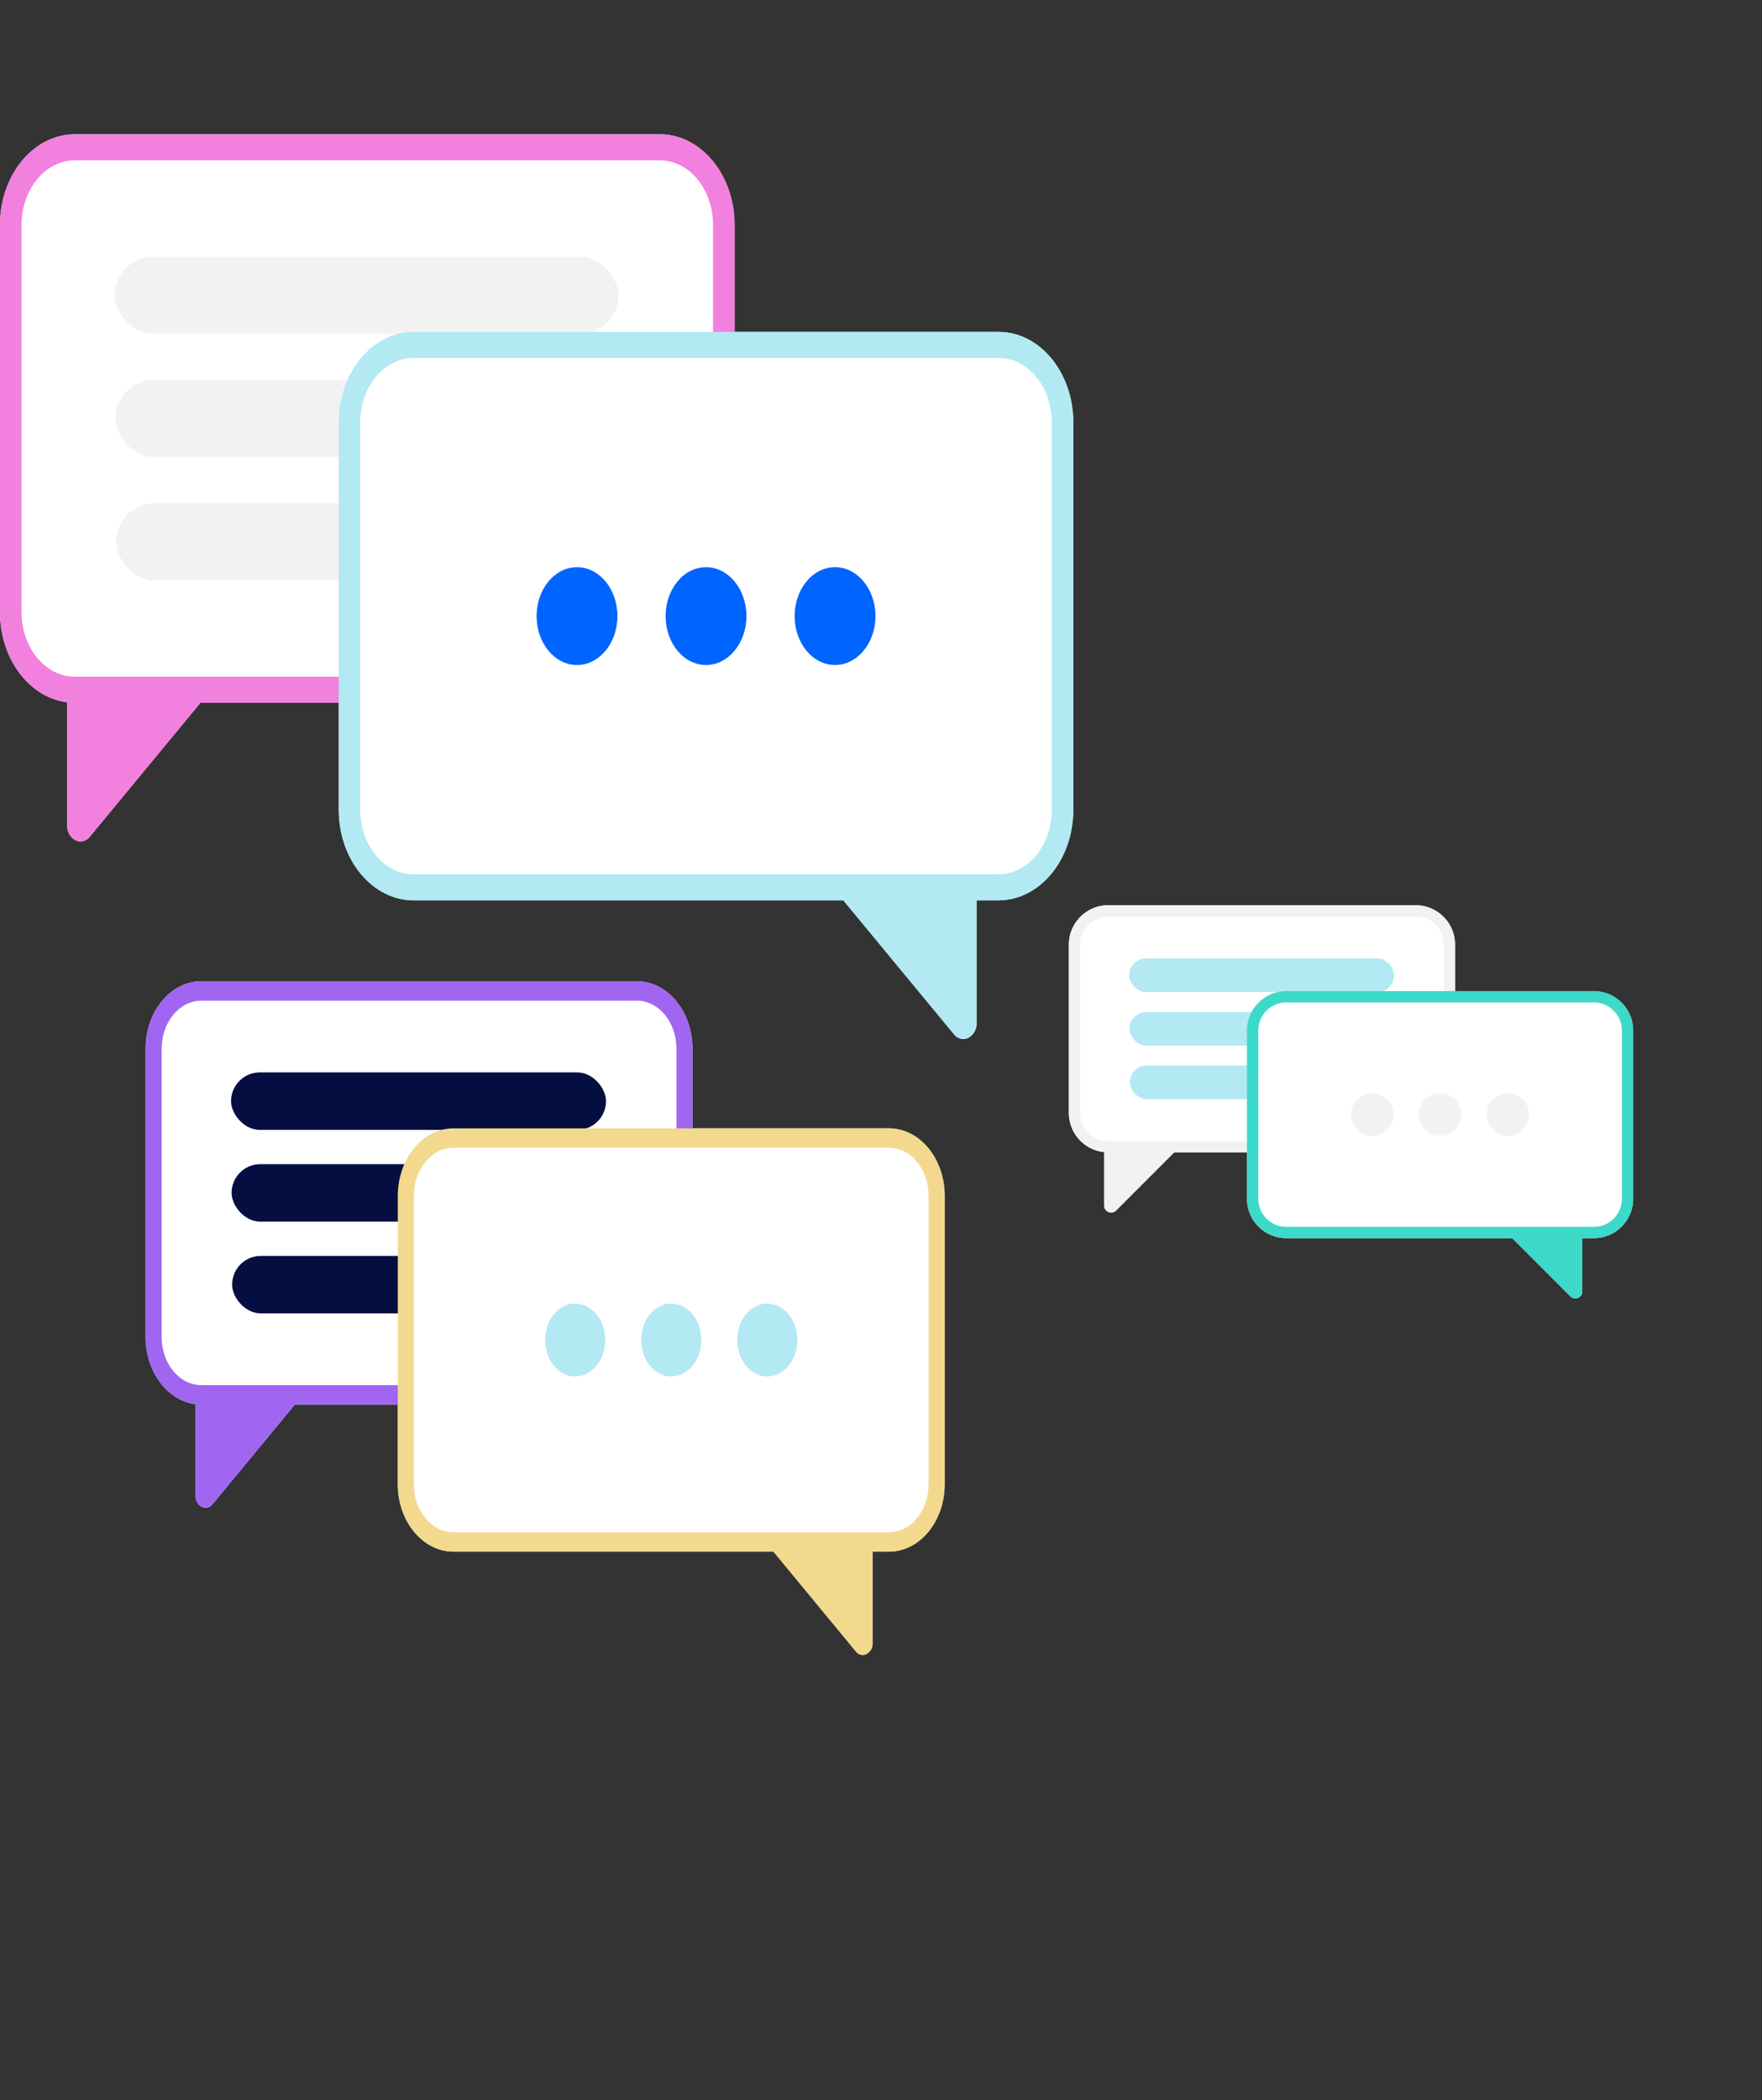 <svg xmlns="http://www.w3.org/2000/svg" xmlns:xlink="http://www.w3.org/1999/xlink" width="605" height="721" viewBox="0 0 605 721">
  <rect x="0" y="0" width="605" height="721" fill="#333333" stroke="none"/>
  <defs>
    <clipPath id="clip-path">
      <rect id="Rectangle_156" data-name="Rectangle 156" width="453" height="562" transform="translate(1059 6519)" fill="#fff" stroke="#707070" stroke-width="1"/>
    </clipPath>
    <clipPath id="clip-path-2">
      <rect id="Rectangle_168" data-name="Rectangle 168" width="337" height="418" transform="translate(1059 6519.6)" fill="#fff" stroke="#707070" stroke-width="1"/>
    </clipPath>
    <clipPath id="clip-path-3">
      <rect id="Rectangle_194" data-name="Rectangle 194" width="238" height="244" transform="translate(1059 6519.6)" fill="#fff" stroke="#707070" stroke-width="1"/>
    </clipPath>
  </defs>
  <g id="Group_154" data-name="Group 154" transform="translate(-1199 -6303)">
    <g id="Mask_Group_5" data-name="Mask Group 5" transform="translate(140 -216)" clip-path="url(#clip-path)">
      <g id="undraw_typing_re_d4sq" transform="translate(1059 6565.099)">
        <path id="Path_656" data-name="Path 656" d="M177.4,74.434H378.256c14.179.019,25.67,13.926,25.686,31.086V238.505c-.016,17.161-11.506,31.067-25.686,31.086H177.4c-14.179-.019-25.67-13.926-25.686-31.086V105.52c.016-17.16,11.507-31.067,25.686-31.086Z" transform="translate(-151.718 -74.434)" fill="#f2f2f2"/>
        <path id="Path_657" data-name="Path 657" d="M181.952,86.376H382.8c10.1.014,18.28,9.917,18.291,22.137V241.5c-.011,12.22-8.194,22.124-18.291,22.137H181.952c-10.1-.014-18.28-9.917-18.291-22.137V108.514c.011-12.22,8.194-22.123,18.291-22.137Z" transform="translate(-156.267 -77.428)" fill="#fff"/>
        <path id="Path_658" data-name="Path 658" d="M193.561,380.507a3.926,3.926,0,0,1-1.765-.432A5.515,5.515,0,0,1,189,375V329.03l50.642-2.062-42.9,51.917a4.133,4.133,0,0,1-3.179,1.622Z" transform="translate(-165.915 -137.736)" fill="#f2f2f2"/>
        <rect id="Rectangle_159" data-name="Rectangle 159" width="172.928" height="26.502" rx="13.251" transform="translate(39.403 42.027)" fill="#f2f2f2"/>
        <rect id="Rectangle_160" data-name="Rectangle 160" width="172.928" height="26.502" rx="13.251" transform="translate(39.648 84.328)" fill="#f2f2f2"/>
        <rect id="Rectangle_161" data-name="Rectangle 161" width="172.928" height="26.502" rx="13.251" transform="translate(39.892 126.629)" fill="#f2f2f2"/>
        <path id="Path_659" data-name="Path 659" d="M566.107,164.947H365.255c-14.179.019-25.67,13.926-25.686,31.086V329.019c.016,17.161,11.506,31.067,25.686,31.086H566.107c14.179-.019,25.67-13.926,25.686-31.086V196.033c-.016-17.16-11.507-31.067-25.686-31.086Z" transform="translate(-223.261 -97.123)" fill="#e6e6e6"/>
        <path id="Path_660" data-name="Path 660" d="M570.655,176.89H369.8c-10.1.014-18.28,9.917-18.291,22.137V332.012c.011,12.22,8.194,22.124,18.291,22.137H570.655c10.1-.014,18.28-9.917,18.291-22.137V199.027c-.011-12.22-8.194-22.123-18.291-22.137Z" transform="translate(-227.81 -100.116)" fill="#fff"/>
        <path id="Path_661" data-name="Path 661" d="M654.389,469.4l-42.9-51.917,50.641,2.062v45.972a5.515,5.515,0,0,1-2.8,5.072,3.926,3.926,0,0,1-1.765.432,4.133,4.133,0,0,1-3.179-1.622Z" transform="translate(-326.822 -160.425)" fill="#e6e6e6"/>
        <ellipse id="Ellipse_14" data-name="Ellipse 14" cx="13.877" cy="16.795" rx="13.877" ry="16.795" transform="translate(184.243 148.609)" fill="#6c63ff"/>
        <ellipse id="Ellipse_15" data-name="Ellipse 15" cx="13.877" cy="16.795" rx="13.877" ry="16.795" transform="translate(228.543 148.609)" fill="#6c63ff"/>
        <ellipse id="Ellipse_16" data-name="Ellipse 16" cx="13.877" cy="16.795" rx="13.877" ry="16.795" transform="translate(272.842 148.609)" fill="#6c63ff"/>
      </g>
      <g id="undraw_typing_re_d4sq-2" data-name="undraw_typing_re_d4sq" transform="translate(1059 6565.099)">
        <path id="Path_656-2" data-name="Path 656" d="M177.4,74.434H378.256c14.179.019,25.67,13.926,25.686,31.086V238.505c-.016,17.161-11.506,31.067-25.686,31.086H177.4c-14.179-.019-25.67-13.926-25.686-31.086V105.52c.016-17.16,11.507-31.067,25.686-31.086Z" transform="translate(-151.718 -74.434)" fill="#f280df"/>
        <path id="Path_657-2" data-name="Path 657" d="M181.952,86.376H382.8c10.1.014,18.28,9.917,18.291,22.137V241.5c-.011,12.22-8.194,22.124-18.291,22.137H181.952c-10.1-.014-18.28-9.917-18.291-22.137V108.514c.011-12.22,8.194-22.123,18.291-22.137Z" transform="translate(-156.267 -77.428)" fill="#fff"/>
        <path id="Path_658-2" data-name="Path 658" d="M193.561,380.507a3.926,3.926,0,0,1-1.765-.432A5.515,5.515,0,0,1,189,375V329.03l50.642-2.062-42.9,51.917a4.133,4.133,0,0,1-3.179,1.622Z" transform="translate(-165.915 -137.736)" fill="#f280df"/>
        <rect id="Rectangle_159-2" data-name="Rectangle 159" width="172.928" height="26.502" rx="13.251" transform="translate(39.403 42.027)" fill="#f2f2f2"/>
        <rect id="Rectangle_160-2" data-name="Rectangle 160" width="172.928" height="26.502" rx="13.251" transform="translate(39.648 84.328)" fill="#f2f2f2"/>
        <rect id="Rectangle_161-2" data-name="Rectangle 161" width="172.928" height="26.502" rx="13.251" transform="translate(39.892 126.629)" fill="#f2f2f2"/>
        <path id="Path_659-2" data-name="Path 659" d="M566.107,164.947H365.255c-14.179.019-25.67,13.926-25.686,31.086V329.019c.016,17.161,11.506,31.067,25.686,31.086H566.107c14.179-.019,25.67-13.926,25.686-31.086V196.033c-.016-17.16-11.507-31.067-25.686-31.086Z" transform="translate(-223.261 -97.123)" fill="#b3e9f3"/>
        <path id="Path_660-2" data-name="Path 660" d="M570.655,176.89H369.8c-10.1.014-18.28,9.917-18.291,22.137V332.012c.011,12.22,8.194,22.124,18.291,22.137H570.655c10.1-.014,18.28-9.917,18.291-22.137V199.027c-.011-12.22-8.194-22.123-18.291-22.137Z" transform="translate(-227.81 -100.116)" fill="#fff"/>
        <path id="Path_661-2" data-name="Path 661" d="M654.389,469.4l-42.9-51.917,50.641,2.062v45.972a5.515,5.515,0,0,1-2.8,5.072,3.926,3.926,0,0,1-1.765.432,4.133,4.133,0,0,1-3.179-1.622Z" transform="translate(-326.822 -160.425)" fill="#b3e9f3"/>
        <path id="Path_663" data-name="Path 663" d="M13.877,0c7.664,0,13.877,7.519,13.877,16.795S21.541,33.589,13.877,33.589,0,26.07,0,16.795,6.213,0,13.877,0Z" transform="translate(184.243 148.609)" fill="#0064ff"/>
        <path id="Path_662" data-name="Path 662" d="M13.877,0c7.664,0,13.877,7.519,13.877,16.795S21.541,33.589,13.877,33.589,0,26.07,0,16.795,6.213,0,13.877,0Z" transform="translate(228.543 148.609)" fill="#0064ff"/>
        <ellipse id="Ellipse_16-2" data-name="Ellipse 16" cx="13.877" cy="16.795" rx="13.877" ry="16.795" transform="translate(272.842 148.609)" fill="#0064ff"/>
      </g>
    </g>
    <g id="Mask_Group_6" data-name="Mask Group 6" transform="translate(190 86.4)" clip-path="url(#clip-path-2)">
      <g id="undraw_typing_re_d4sq-3" data-name="undraw_typing_re_d4sq" transform="translate(1059 6553.457)">
        <path id="Path_664" data-name="Path 664" d="M170.841,74.434H320.37c10.556.014,19.111,10.369,19.122,23.147V196.6c-.012,12.778-8.566,23.133-19.122,23.147H170.841c-10.556-.014-19.111-10.369-19.122-23.147V97.581C151.73,84.8,160.285,74.448,170.841,74.434Z" transform="translate(-151.718 -74.434)" fill="#f2f2f2"/>
        <path id="Path_665" data-name="Path 665" d="M177.279,86.376h149.53c7.517.01,13.609,7.384,13.617,16.484v99.022c-.008,9.1-6.1,16.473-13.618,16.484H177.279c-7.517-.01-13.609-7.384-13.617-16.484V102.86c.008-9.1,6.1-16.473,13.617-16.484Z" transform="translate(-158.156 -79.713)" fill="#fff"/>
        <path id="Path_666" data-name="Path 666" d="M192.394,366.834a2.922,2.922,0,0,1-1.314-.322,4.107,4.107,0,0,1-2.085-3.777V328.5l37.7-1.535-31.936,38.657a3.077,3.077,0,0,1-2.367,1.208Z" transform="translate(-171.812 -186.065)" fill="#f2f2f2"/>
        <rect id="Rectangle_162" data-name="Rectangle 162" width="128.741" height="19.733" rx="9.867" transform="translate(29.335 31.294)" fill="#f2f2f2"/>
        <rect id="Rectangle_163" data-name="Rectangle 163" width="128.741" height="19.733" rx="9.867" transform="translate(29.517 62.791)" fill="#f2f2f2"/>
        <rect id="Rectangle_164" data-name="Rectangle 164" width="128.741" height="19.733" rx="9.867" transform="translate(29.699 94.288)" fill="#f2f2f2"/>
        <path id="Path_667" data-name="Path 667" d="M508.222,164.947H358.692c-10.556.014-19.111,10.369-19.122,23.147v99.022c.012,12.778,8.566,23.133,19.122,23.147h149.53c10.556-.014,19.111-10.369,19.122-23.147V188.094c-.012-12.778-8.566-23.133-19.122-23.147Z" transform="translate(-252.981 -114.445)" fill="#e6e6e6"/>
        <path id="Path_668" data-name="Path 668" d="M514.659,176.89H365.13c-7.517.01-13.609,7.384-13.617,16.484V292.4c.008,9.1,6.1,16.473,13.617,16.484h149.53c7.517-.01,13.609-7.384,13.617-16.484V193.373C528.268,184.274,522.177,176.9,514.659,176.89Z" transform="translate(-259.418 -119.724)" fill="#fff"/>
        <path id="Path_669" data-name="Path 669" d="M643.427,456.139l-31.936-38.658,37.7,1.535v34.231a4.106,4.106,0,0,1-2.085,3.777,2.922,2.922,0,0,1-1.314.322A3.077,3.077,0,0,1,643.427,456.139Z" transform="translate(-399.562 -226.075)" fill="#e6e6e6"/>
        <ellipse id="Ellipse_17" data-name="Ellipse 17" cx="10.331" cy="12.505" rx="10.331" ry="12.505" transform="translate(137.165 110.655)" fill="#6c63ff"/>
        <ellipse id="Ellipse_18" data-name="Ellipse 18" cx="10.331" cy="12.505" rx="10.331" ry="12.505" transform="translate(170.145 110.655)" fill="#6c63ff"/>
        <ellipse id="Ellipse_19" data-name="Ellipse 19" cx="10.331" cy="12.505" rx="10.331" ry="12.505" transform="translate(203.125 110.655)" fill="#6c63ff"/>
      </g>
      <g id="undraw_typing_re_d4sq-4" data-name="undraw_typing_re_d4sq" transform="translate(1059 6553.457)">
        <path id="Path_670" data-name="Path 670" d="M170.841,74.434H320.37c10.556.014,19.111,10.369,19.122,23.147V196.6c-.012,12.778-8.566,23.133-19.122,23.147H170.841c-10.556-.014-19.111-10.369-19.122-23.147V97.581C151.73,84.8,160.285,74.448,170.841,74.434Z" transform="translate(-151.718 -74.434)" fill="#a066f2"/>
        <path id="Path_671" data-name="Path 671" d="M177.279,86.376h149.53c7.517.01,13.609,7.384,13.617,16.484v99.022c-.008,9.1-6.1,16.473-13.618,16.484H177.279c-7.517-.01-13.609-7.384-13.617-16.484V102.86c.008-9.1,6.1-16.473,13.617-16.484Z" transform="translate(-158.156 -79.713)" fill="#fff"/>
        <path id="Path_672" data-name="Path 672" d="M192.394,366.834a2.922,2.922,0,0,1-1.314-.322,4.107,4.107,0,0,1-2.085-3.777V328.5l37.7-1.535-31.936,38.657a3.077,3.077,0,0,1-2.367,1.208Z" transform="translate(-171.812 -186.065)" fill="#a066f2"/>
        <rect id="Rectangle_165" data-name="Rectangle 165" width="128.741" height="19.733" rx="9.867" transform="translate(29.335 31.294)" fill="#050e40"/>
        <rect id="Rectangle_166" data-name="Rectangle 166" width="128.741" height="19.733" rx="9.867" transform="translate(29.517 62.791)" fill="#050e40"/>
        <rect id="Rectangle_167" data-name="Rectangle 167" width="128.741" height="19.733" rx="9.867" transform="translate(29.699 94.288)" fill="#050e40"/>
        <path id="Path_673" data-name="Path 673" d="M508.222,164.947H358.692c-10.556.014-19.111,10.369-19.122,23.147v99.022c.012,12.778,8.566,23.133,19.122,23.147h149.53c10.556-.014,19.111-10.369,19.122-23.147V188.094c-.012-12.778-8.566-23.133-19.122-23.147Z" transform="translate(-252.981 -114.445)" fill="#f2d98d"/>
        <path id="Path_674" data-name="Path 674" d="M514.659,176.89H365.13c-7.517.01-13.609,7.384-13.617,16.484V292.4c.008,9.1,6.1,16.473,13.617,16.484h149.53c7.517-.01,13.609-7.384,13.617-16.484V193.373C528.268,184.274,522.177,176.9,514.659,176.89Z" transform="translate(-259.418 -119.724)" fill="#fff"/>
        <path id="Path_675" data-name="Path 675" d="M643.427,456.139l-31.936-38.658,37.7,1.535v34.231a4.106,4.106,0,0,1-2.085,3.777,2.922,2.922,0,0,1-1.314.322A3.077,3.077,0,0,1,643.427,456.139Z" transform="translate(-399.562 -226.075)" fill="#f2d98d"/>
        <path id="Path_676" data-name="Path 676" d="M10.331,0c5.706,0,10.331,5.6,10.331,12.505S16.037,25.011,10.331,25.011,0,19.412,0,12.505,4.625,0,10.331,0Z" transform="translate(137.165 110.655)" fill="#b3e9f3"/>
        <path id="Path_677" data-name="Path 677" d="M10.331,0c5.706,0,10.331,5.6,10.331,12.505S16.037,25.011,10.331,25.011,0,19.412,0,12.505,4.625,0,10.331,0Z" transform="translate(170.145 110.655)" fill="#b3e9f3"/>
        <ellipse id="Ellipse_20" data-name="Ellipse 20" cx="10.331" cy="12.505" rx="10.331" ry="12.505" transform="translate(203.125 110.655)" fill="#b3e9f3"/>
      </g>
    </g>
    <g id="Mask_Group_21" data-name="Mask Group 21" transform="translate(507 74.4)" clip-path="url(#clip-path-3)">
      <g id="undraw_typing_re_d4sq-5" data-name="undraw_typing_re_d4sq" transform="translate(1059 6539.363)">
        <path id="Path_880" data-name="Path 880" d="M165.223,74.434h105.6a13.524,13.524,0,0,1,13.5,13.512v57.8a13.523,13.523,0,0,1-13.5,13.512h-105.6a13.523,13.523,0,0,1-13.5-13.512v-57.8A13.524,13.524,0,0,1,165.223,74.434Z" transform="translate(-151.718 -74.434)" fill="#f2f2f2"/>
        <path id="Path_881" data-name="Path 881" d="M173.278,86.376h105.6A9.63,9.63,0,0,1,288.5,96v57.8a9.63,9.63,0,0,1-9.617,9.622h-105.6a9.63,9.63,0,0,1-9.617-9.622V96a9.63,9.63,0,0,1,9.617-9.622Z" transform="translate(-159.773 -82.487)" fill="#fff"/>
        <path id="Path_882" data-name="Path 882" d="M191.4,350.239a2.42,2.42,0,0,1-.928-.188,2.349,2.349,0,0,1-1.472-2.2V327.865l26.626-.9-22.554,22.566a2.352,2.352,0,0,1-1.672.705Z" transform="translate(-176.86 -244.718)" fill="#f2f2f2"/>
        <rect id="Rectangle_188" data-name="Rectangle 188" width="90.921" height="11.519" rx="5.759" transform="translate(20.717 18.267)" fill="#f2f2f2"/>
        <rect id="Rectangle_189" data-name="Rectangle 189" width="90.921" height="11.519" rx="5.759" transform="translate(20.846 36.653)" fill="#f2f2f2"/>
        <rect id="Rectangle_190" data-name="Rectangle 190" width="90.921" height="11.519" rx="5.759" transform="translate(20.974 55.039)" fill="#f2f2f2"/>
        <path id="Path_883" data-name="Path 883" d="M458.677,164.947h-105.6a13.523,13.523,0,0,0-13.5,13.512v57.8a13.523,13.523,0,0,0,13.5,13.512h105.6a13.523,13.523,0,0,0,13.5-13.512v-57.8a13.524,13.524,0,0,0-13.5-13.512Z" transform="translate(-278.418 -135.467)" fill="#e6e6e6"/>
        <path id="Path_884" data-name="Path 884" d="M466.732,176.89h-105.6a9.63,9.63,0,0,0-9.617,9.622v57.8a9.63,9.63,0,0,0,9.617,9.622h105.6a9.63,9.63,0,0,0,9.617-9.622v-57.8A9.63,9.63,0,0,0,466.732,176.89Z" transform="translate(-286.473 -143.52)" fill="#fff"/>
        <path id="Path_885" data-name="Path 885" d="M634.046,440.047l-22.554-22.566,26.626.9V438.36a2.349,2.349,0,0,1-1.472,2.2,2.42,2.42,0,0,1-.928.188A2.351,2.351,0,0,1,634.046,440.047Z" transform="translate(-461.82 -305.752)" fill="#e6e6e6"/>
        <ellipse id="Ellipse_23" data-name="Ellipse 23" cx="7.296" cy="7.3" rx="7.296" ry="7.3" transform="translate(96.87 64.593)" fill="#6c63ff"/>
        <ellipse id="Ellipse_24" data-name="Ellipse 24" cx="7.296" cy="7.3" rx="7.296" ry="7.3" transform="translate(120.162 64.593)" fill="#6c63ff"/>
        <ellipse id="Ellipse_25" data-name="Ellipse 25" cx="7.296" cy="7.3" rx="7.296" ry="7.3" transform="translate(143.453 64.593)" fill="#6c63ff"/>
      </g>
      <g id="undraw_typing_re_d4sq-6" data-name="undraw_typing_re_d4sq" transform="translate(1059 6539.363)">
        <path id="Path_886" data-name="Path 886" d="M165.223,74.434h105.6a13.524,13.524,0,0,1,13.5,13.512v57.8a13.523,13.523,0,0,1-13.5,13.512h-105.6a13.523,13.523,0,0,1-13.5-13.512v-57.8A13.524,13.524,0,0,1,165.223,74.434Z" transform="translate(-151.718 -74.434)" fill="#f2f2f2"/>
        <path id="Path_887" data-name="Path 887" d="M173.278,86.376h105.6A9.63,9.63,0,0,1,288.5,96v57.8a9.63,9.63,0,0,1-9.617,9.622h-105.6a9.63,9.63,0,0,1-9.617-9.622V96a9.63,9.63,0,0,1,9.617-9.622Z" transform="translate(-159.773 -82.487)" fill="#fff"/>
        <path id="Path_888" data-name="Path 888" d="M191.4,350.239a2.42,2.42,0,0,1-.928-.188,2.349,2.349,0,0,1-1.472-2.2V327.865l26.626-.9-22.554,22.566a2.352,2.352,0,0,1-1.672.705Z" transform="translate(-176.86 -244.718)" fill="#f2f2f2"/>
        <rect id="Rectangle_191" data-name="Rectangle 191" width="90.921" height="11.519" rx="5.759" transform="translate(20.717 18.267)" fill="#b3e9f3"/>
        <rect id="Rectangle_192" data-name="Rectangle 192" width="90.921" height="11.519" rx="5.759" transform="translate(20.846 36.653)" fill="#b3e9f3"/>
        <rect id="Rectangle_193" data-name="Rectangle 193" width="90.921" height="11.519" rx="5.759" transform="translate(20.974 55.039)" fill="#b3e9f3"/>
        <path id="Path_889" data-name="Path 889" d="M458.677,164.947h-105.6a13.523,13.523,0,0,0-13.5,13.512v57.8a13.523,13.523,0,0,0,13.5,13.512h105.6a13.523,13.523,0,0,0,13.5-13.512v-57.8a13.524,13.524,0,0,0-13.5-13.512Z" transform="translate(-278.418 -135.467)" fill="#3dd9c9"/>
        <path id="Path_890" data-name="Path 890" d="M466.732,176.89h-105.6a9.63,9.63,0,0,0-9.617,9.622v57.8a9.63,9.63,0,0,0,9.617,9.622h105.6a9.63,9.63,0,0,0,9.617-9.622v-57.8A9.63,9.63,0,0,0,466.732,176.89Z" transform="translate(-286.473 -143.52)" fill="#fff"/>
        <path id="Path_891" data-name="Path 891" d="M634.046,440.047l-22.554-22.566,26.626.9V438.36a2.349,2.349,0,0,1-1.472,2.2,2.42,2.42,0,0,1-.928.188A2.351,2.351,0,0,1,634.046,440.047Z" transform="translate(-461.82 -305.752)" fill="#3dd9c9"/>
        <path id="Path_892" data-name="Path 892" d="M7.3,0A7.3,7.3,0,1,1,0,7.3,7.3,7.3,0,0,1,7.3,0Z" transform="translate(96.87 64.593)" fill="#f2f2f2"/>
        <path id="Path_893" data-name="Path 893" d="M7.3,0A7.3,7.3,0,1,1,0,7.3,7.3,7.3,0,0,1,7.3,0Z" transform="translate(120.162 64.593)" fill="#f2f2f2"/>
        <ellipse id="Ellipse_26" data-name="Ellipse 26" cx="7.296" cy="7.3" rx="7.296" ry="7.3" transform="translate(143.453 64.593)" fill="#f2f2f2"/>
      </g>
    </g>
  </g>
</svg>
